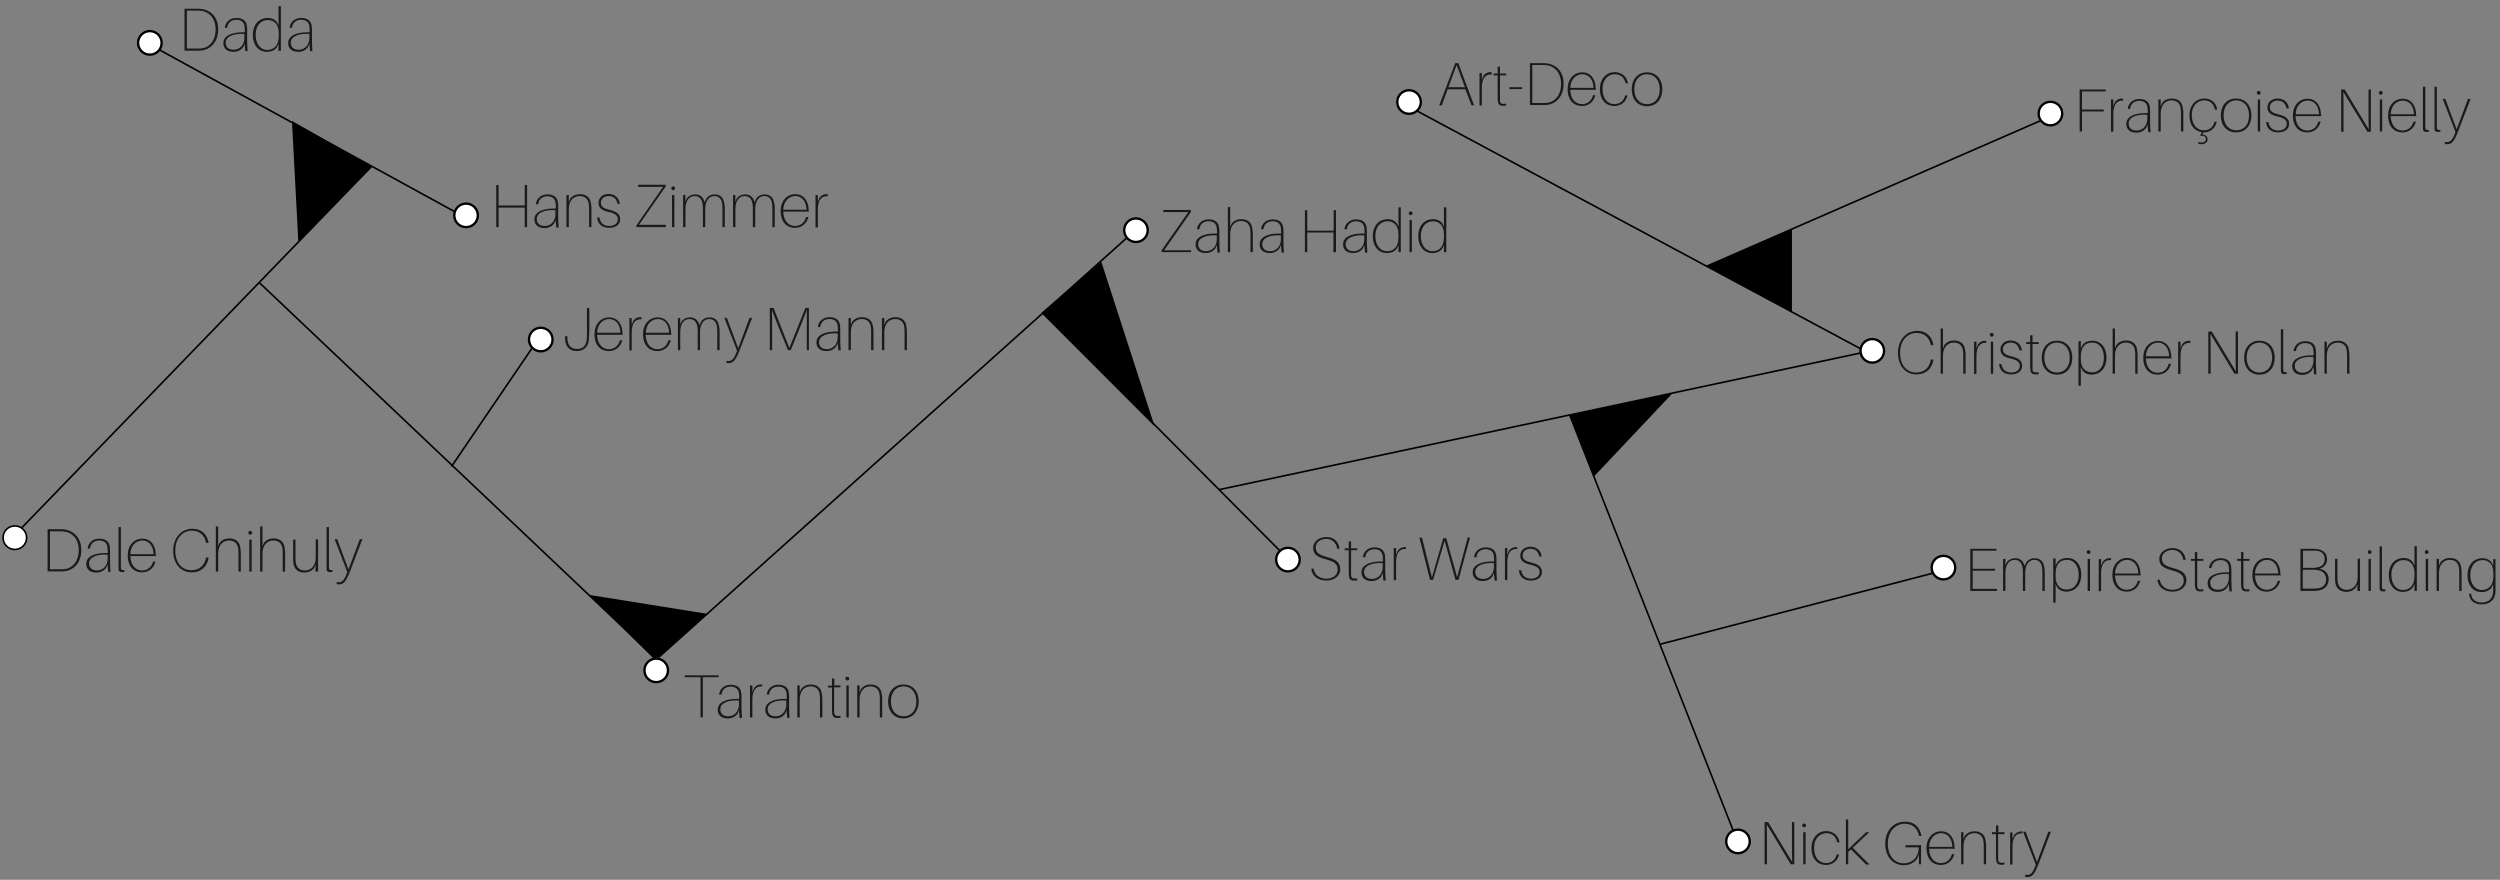 <svg version="1" xmlns="http://www.w3.org/2000/svg" viewBox="0 0 1061 373.4"><rect x="0" y="0" width="1061" height="373.4" fill="#808080" stroke="none"/><style>.st0,.st1{stroke:#000;stroke-miterlimit:10}.st0{stroke-width:.7;fill:none}.st1{fill:#fff}.st2{fill:#1a1a1a}.st3{fill:#fff;stroke:#000;stroke-width:.7;stroke-miterlimit:10}</style><g id="Layer_3"><path class="st0" d="M63.9 19.1L198 92.6m80.4 186.9L109.8 119.7M279.5 279l199.1-178.4m-36 32l103.9 104.5m-29.1-29.3l274.1-58.4M597.3 44.9l194.9 104.5m-126 26.8l70.9 180.2m-32.5-83l117.8-30.7m-97.9-129.8l145.2-63.3M157.9 70.4L3.6 229.8m224.2-85L191.6 198"/><circle class="st1" cx="63.6" cy="18.2" r="5"/><path class="st2" d="M92.6 12.5c0 6-4 8.6-6.8 8.9-.9.1-1.4.1-2.3.1h-5.2V3.7h5.2c.9 0 1.3 0 2 .1 3.1.3 7.1 2.7 7.1 8.7zm-1.1 0c0-5.2-3.2-7.6-6.1-7.9-.6-.1-1-.1-1.9-.1h-4.2v16.1h4.2c.9 0 1.4 0 2.2-.1 2.8-.3 5.8-2.9 5.8-8zm12.3 6.1l-.6 1.4c-.9 1.3-2.4 2-4.1 2-2.6 0-4.3-1.3-4.3-3.7 0-3.2 3.6-4.6 8.2-4.6h.9V13c0-.6 0-1.2-.1-1.7-.2-1.8-1.3-2.9-3.5-2.9-1.9 0-3.6 1-3.9 3.4h-1c.2-2.4 2.2-4.2 4.9-4.2 2.8 0 4.3 1.3 4.5 3.6.1.7.1 1.1.1 1.8v4.5c0 1.4.1 2.4.2 4.2h-1l-.3-3.1zm-.1-2.4v-1.8c-3.9-.3-7.9.8-7.9 3.7 0 1.8 1.1 3 3.4 3 2.7 0 4.5-2.2 4.5-4.9zm15.5 5.4h-1v-2.9l-.8 1.6c-1.1 1.2-2.4 1.7-4.1 1.7-3.7 0-6-3-6-7.1 0-4.9 3-7.3 6.3-7.3 1.6 0 2.8.5 3.8 1.6l.8 1.6V2.6h1v19zm-.9-6.3V14c0-4.2-2.5-5.5-4.6-5.5-3.1 0-5.2 2.5-5.2 6.3 0 3.4 1.7 6.4 5 6.4 2.5-.1 4.8-1.6 4.8-5.9zm13 3.3l-.6 1.4c-.9 1.3-2.4 2-4.1 2-2.6 0-4.3-1.3-4.3-3.7 0-3.2 3.6-4.6 8.2-4.6h.9V13c0-.6 0-1.2-.1-1.7-.2-1.8-1.3-2.9-3.5-2.9-1.9 0-3.6 1-3.9 3.4h-1c.2-2.4 2.2-4.2 4.9-4.2 2.8 0 4.3 1.3 4.5 3.6.1.7.1 1.1.1 1.8v4.5c0 1.4.1 2.4.2 4.2h-1l-.3-3.1zm0-2.4v-1.8c-3.9-.3-7.9.8-7.9 3.7 0 1.8 1.1 3 3.4 3 2.7 0 4.5-2.2 4.5-4.9zm92.4 80.2h-1v-8.3h-11.1v8.3h-1V78.5h1v8.7h11.1v-8.7h1v17.9zm12.1-3l-.6 1.4c-.9 1.3-2.4 2-4.1 2-2.6 0-4.3-1.3-4.3-3.7 0-3.2 3.6-4.6 8.2-4.6h.9v-.6c0-.6 0-1.2-.1-1.7-.2-1.8-1.3-2.9-3.5-2.9-1.9 0-3.6 1-3.9 3.4h-1c.2-2.4 2.2-4.2 4.9-4.2 2.8 0 4.3 1.3 4.5 3.6.1.7.1 1.1.1 1.8v4.5c0 1.4.1 2.4.2 4.2h-1l-.3-3.2zm-.1-2.4v-1.8c-3.9-.3-7.9.8-7.9 3.7 0 1.8 1.1 3 3.4 3 2.7 0 4.5-2.2 4.5-4.9zm15.3-2.2v7.6h-1V89c0-.9 0-1.5-.1-2.2-.2-2.1-1.4-3.6-3.9-3.6-2.4 0-4.6 1.7-4.6 5.6v7.6h-1V82.8h1v2.9l.6-1.4c1-1.3 2.5-1.9 4.1-1.9 2.8 0 4.5 1.6 4.7 4.1.2.7.2 1.2.2 2.3zm12.1-2.3h-1c-.5-2.2-1.7-3.3-3.8-3.3-1.8 0-3.3 1.1-3.3 2.8 0 1.8 1.4 2.5 3.5 3 3.1.7 4.7 1.8 4.7 4.1s-2 3.6-4.7 3.6c-2.6 0-4.8-1.3-5.1-4.4h1c.4 2.6 2.1 3.6 4.2 3.6 2 0 3.6-1 3.6-2.8 0-1.7-1.1-2.5-4.1-3.2-2.2-.5-4.1-1.4-4.1-3.8 0-2.2 1.8-3.8 4.3-3.8 3 .1 4.4 1.9 4.8 4.2zm19.6 9.9h-12.6v-.8l11.3-16.3h-10.6v-.9h11.7v.8l-11.3 16.2h11.4v1zm3.8-16.5c0 .4-.3.8-.8.8s-.8-.3-.8-.8.3-.8.8-.8.8.4.8.8zm-1.3 16.5V82.8h1v13.6h-1zm22.4-7.8v7.8h-1v-7.3c0-1 0-1.7-.1-2.4-.2-2.1-1.3-3.5-3.3-3.5-2.1 0-3.9 1.7-3.9 5.6v7.6h-1v-7.3c0-1 0-1.7-.1-2.4-.3-2.1-1.3-3.5-3.4-3.5-2.1 0-3.9 1.7-3.9 5.6v7.6h-1V82.8h1v2.7l.7-1.5c.9-1 2.1-1.5 3.4-1.5 2.2 0 3.5 1.2 4 3.3l.9-1.8c.9-1 2-1.5 3.4-1.5 2.5 0 3.8 1.5 4.1 4 .2.6.2 1 .2 2.1zm21.2 0v7.8h-1v-7.3c0-1 0-1.7-.1-2.4-.2-2.1-1.3-3.5-3.3-3.5-2.1 0-3.9 1.7-3.9 5.6v7.6h-1v-7.3c0-1 0-1.7-.1-2.4-.3-2.1-1.3-3.5-3.4-3.5-2.1 0-3.9 1.7-3.9 5.6v7.6h-1V82.8h1v2.7l.7-1.5c.9-1 2.1-1.5 3.4-1.5 2.2 0 3.5 1.2 4 3.3l.9-1.8c.9-1 2-1.5 3.4-1.5 2.5 0 3.8 1.5 4.1 4 .2.6.2 1 .2 2.1zm14.5 1.2h-10.9c.2 4.4 2.6 6.1 5 6.1 2.1 0 4-1.2 4.7-3.8h1c-.8 3.1-3.1 4.6-5.8 4.6-3.3 0-6-2.4-6-7.2 0-4.3 2.7-7.1 6.2-7.1 3.9 0 5.7 3.3 5.7 6.8.1.1.1.3.1.6zm-10.9-.8h9.9c-.2-4.2-2.5-5.8-4.8-5.8-2.4 0-4.9 1.9-5.1 5.8zm18.9-6.5v.8c-2.5-.2-4.2 1.4-4.2 5.6v7.6h-1V82.8h1v2.8l.7-1.7c.7-.9 1.7-1.5 2.8-1.5.3 0 .5 0 .7.1z"/><circle class="st1" cx="197.8" cy="91.4" r="5"/><path class="st2" d="M34.5 233.5c0 6-4 8.6-6.8 8.9-.9.1-1.4.1-2.3.1h-5.2v-17.9h5.2c.9 0 1.3 0 2 .1 3.1.4 7.1 2.8 7.1 8.8zm-1.1 0c0-5.2-3.2-7.6-6.1-7.9-.6-.1-1-.1-1.9-.1h-4.2v16.1h4.2c.9 0 1.4 0 2.2-.1 2.8-.3 5.8-2.9 5.8-8zm12.3 6.1L45 241c-.9 1.3-2.4 2-4.1 2-2.6 0-4.3-1.3-4.3-3.7 0-3.2 3.6-4.6 8.2-4.6h.9v-.7c0-.6 0-1.2-.1-1.7-.2-1.8-1.3-2.9-3.5-2.9-1.9 0-3.6 1-3.9 3.4h-1c.2-2.4 2.2-4.2 4.9-4.2 2.8 0 4.3 1.3 4.5 3.6.1.7.1 1.1.1 1.8v4.5c0 1.4.1 2.4.2 4.2h-1l-.2-3.1zm0-2.4v-1.8c-3.9-.3-7.9.8-7.9 3.7 0 1.8 1.1 3 3.4 3 2.6 0 4.5-2.2 4.5-4.9zm5.6 2.1v1.7c.1.9.4 1.1 1.5.9v.8c-.3.1-.6.1-1 .1-.9 0-1.5-.3-1.5-1.5v-17.6h1v15.6zm14.8-3.3H55.3c.2 4.4 2.6 6.1 5 6.1 2.1 0 4-1.2 4.7-3.8h1c-.8 3.1-3.1 4.6-5.8 4.6-3.3 0-6-2.4-6-7.2 0-4.3 2.7-7.1 6.2-7.1 3.9 0 5.7 3.3 5.7 6.8.1.1.1.3 0 .6zm-10.8-.8h9.9c-.2-4.2-2.5-5.8-4.8-5.8-2.4 0-5 1.9-5.1 5.8zm33.2-5.1v.3h-1l-.1-.3c-.6-2.8-2.6-4.9-6-4.9-3.7 0-7 3.1-7 8.4 0 5.6 3.1 8.4 6.8 8.4 3.6 0 5.6-2.2 6.2-5.1l.1-.3h1v.3c-.6 3.3-2.8 6-7.2 6-4.6 0-7.8-3.6-7.8-9.2 0-5.5 3.5-9.3 8.2-9.3 3.9 0 6.2 2.5 6.8 5.7zm13.7 4.9v7.6h-1v-7.4c0-.9 0-1.5-.1-2.2-.2-2.1-1.4-3.6-3.9-3.6-2.4 0-4.6 1.7-4.6 5.6v7.6h-1v-19.2h1v8.4l.6-1.4c1-1.3 2.5-1.9 4.1-1.9 2.8 0 4.5 1.6 4.7 4.1.1.8.2 1.3.2 2.4zm4.8-8.9c0 .4-.3.8-.8.8s-.8-.3-.8-.8.3-.8.8-.8.8.4.8.8zm-1.2 16.5V229h1v13.6h-1zM121 235v7.6h-1v-7.4c0-.9 0-1.5-.1-2.2-.2-2.1-1.4-3.6-3.9-3.6-2.4 0-4.6 1.7-4.6 5.6v7.6h-1v-19.2h1v8.4l.6-1.4c1-1.3 2.5-1.9 4.1-1.9 2.8 0 4.5 1.6 4.7 4.1.2.8.2 1.3.2 2.4zm13.9 7.6h-1v-2.9l-.6 1.4c-1.1 1.3-2.5 1.9-4.1 1.9-2.8 0-4.4-1.6-4.7-4-.1-.7-.1-1.2-.1-2.3V229h1v7.5c0 .8 0 1.4.1 2.1.3 2.1 1.5 3.5 3.9 3.5s4.6-1.7 4.6-5.6v-7.6h1v13.7zm4.7-3.3v1.7c.1.9.4 1.1 1.5.9v.8c-.3.1-.6.1-1 .1-.9 0-1.5-.3-1.5-1.5v-17.6h1v15.6zm8.8 3.6c-1.7 4.3-2.8 5.1-4.5 5.1-.4 0-.7 0-1-.1v-.9c.3.1.6.1 1 .1 1.1 0 2.1-.7 3.1-3.3l.4-1-5.4-14h1.1l4.8 12.9 4.8-12.9h1.1l-5.4 14.1z"/><circle class="st3" cx="6.3" cy="228.2" r="5"/><path class="st2" d="M250 141.9c0 .8 0 1.4-.1 2.3-.2 2.5-1.7 4.8-5.1 4.8-3.1 0-4.9-1.8-5-5.4v-.9h1v.9c.1 3.3 1.8 4.5 4.2 4.5 2.4 0 3.8-1.5 4-4.1.1-.5.1-1.2.1-2.1v-11.2h1v11.2zm14.3.2h-10.9c.2 4.4 2.6 6.1 5 6.1 2.1 0 4-1.2 4.7-3.8h1c-.8 3.1-3.1 4.6-5.8 4.6-3.3 0-6-2.4-6-7.2 0-4.3 2.7-7.1 6.2-7.1 3.9 0 5.7 3.3 5.7 6.8.1 0 .1.2.1.6zm-10.9-.9h9.9c-.2-4.2-2.5-5.8-4.8-5.8-2.4 0-4.9 1.9-5.1 5.8zm18.9-6.5v.8c-2.5-.2-4.2 1.4-4.2 5.6v7.6h-1V135h1v2.8l.7-1.7c.7-.9 1.7-1.5 2.8-1.5.3 0 .5 0 .7.1zm12.6 7.4H274c.2 4.4 2.6 6.1 5 6.1 2.1 0 4-1.2 4.7-3.8h1c-.8 3.1-3.1 4.6-5.8 4.6-3.3 0-6-2.4-6-7.2 0-4.3 2.7-7.1 6.2-7.1 3.9 0 5.7 3.3 5.7 6.8.2 0 .2.2.1.6zm-10.8-.9h9.9c-.2-4.2-2.5-5.8-4.8-5.8-2.4 0-5 1.9-5.1 5.8zm31.3-.4v7.8h-1v-7.3c0-1 0-1.7-.1-2.4-.2-2.1-1.3-3.5-3.3-3.5-2.1 0-3.9 1.7-3.9 5.6v7.6h-1v-7.3c0-1 0-1.7-.1-2.4-.3-2.1-1.3-3.5-3.4-3.5-2.1 0-3.9 1.7-3.9 5.6v7.6h-1V135h1v2.7l.7-1.5c.9-1 2.1-1.5 3.4-1.5 2.2 0 3.5 1.2 4 3.3l.9-1.8c.9-1 2-1.5 3.4-1.5 2.5 0 3.8 1.5 4.1 4 .2.6.2 1 .2 2.1zm8.4 8.1c-1.7 4.3-2.8 5.2-4.5 5.2-.4 0-.7 0-1-.1v-.9c.3.1.6.1 1 .1 1.1 0 2.1-.7 3.1-3.3l.4-1-5.4-14h1.1l4.8 12.9 4.8-12.9h1.1l-5.4 14zm29.6-.3h-1v-17.1c-.8 2.2-1.8 4.7-2.7 7l-4.1 10.1h-1.2l-4.1-10.1c-.9-2.2-1.9-4.8-2.7-6.9.1 2.2.1 4.7.1 6.9v10.1h-1v-17.9h1.6l6.7 17 6.8-17h1.5v17.9zm12.1-3l-.6 1.4c-.9 1.3-2.4 2-4.1 2-2.6 0-4.3-1.3-4.3-3.7 0-3.2 3.6-4.6 8.2-4.6h.9v-.7c0-.6 0-1.2-.1-1.7-.2-1.8-1.3-2.9-3.5-2.9-1.9 0-3.6 1-3.9 3.4h-1c.2-2.4 2.2-4.2 4.9-4.2 2.8 0 4.3 1.3 4.5 3.6.1.7.1 1.1.1 1.8v4.5c0 1.4.1 2.4.2 4.2h-1l-.3-3.1zm0-2.3v-1.8c-3.9-.3-7.9.8-7.9 3.7 0 1.8 1.1 3 3.4 3 2.7-.1 4.5-2.3 4.5-4.9zm15.2-2.3v7.6h-1v-7.4c0-.9 0-1.5-.1-2.2-.2-2.1-1.4-3.6-3.9-3.6-2.4 0-4.6 1.7-4.6 5.6v7.6h-1V135h1v2.9l.6-1.4c1-1.3 2.5-1.9 4.1-1.9 2.8 0 4.5 1.6 4.7 4.1.2.7.2 1.2.2 2.3zm14.2 0v7.6h-1v-7.4c0-.9 0-1.5-.1-2.2-.2-2.1-1.4-3.6-3.9-3.6-2.4 0-4.6 1.7-4.6 5.6v7.6h-1V135h1v2.9l.6-1.4c1-1.3 2.5-1.9 4.1-1.9 2.8 0 4.5 1.6 4.7 4.1.1.7.2 1.2.2 2.3z"/><circle class="st1" cx="229.5" cy="144.1" r="5"/><path class="st2" d="M568.5 232.9h-1c-.4-2.6-2.2-4.2-4.6-4.2-2.2 0-4.5 1.2-4.5 3.6s1.5 3.2 4.8 4.1c3.8 1 5.6 2.3 5.6 5.2 0 2.8-2.5 4.8-5.9 4.8-3.3 0-6.1-1.7-6.4-5.1h1c.4 2.8 2.7 4.3 5.4 4.3s4.8-1.5 4.8-3.8c0-2.5-1.4-3.4-4.9-4.4-3.7-1-5.5-2.1-5.5-4.9 0-2.7 2.6-4.6 5.6-4.6 3.5 0 5.3 2.3 5.6 5zm7.5 12.6v.8c-.4.1-1 .1-1.4.1-1.3 0-2-.6-2.1-1.9-.1-.6-.1-1-.1-1.8v-9.2h-1.7v-.8h1.7v-2.9h1v2.9h2.6v.8h-2.6v10.7c.1 1.2.7 1.5 2.6 1.3zm10.8-2.3l-.6 1.4c-.9 1.3-2.4 2-4.1 2-2.6 0-4.3-1.3-4.3-3.7 0-3.2 3.6-4.6 8.2-4.6h.9v-.6c0-.6 0-1.2-.1-1.7-.2-1.8-1.3-2.9-3.5-2.9-1.9 0-3.6 1-3.9 3.4h-1c.2-2.4 2.2-4.2 4.9-4.2 2.8 0 4.3 1.3 4.5 3.6.1.7.1 1.1.1 1.8v4.5c0 1.4.1 2.4.2 4.2h-1l-.3-3.2zm0-2.4V239c-3.9-.3-7.9.8-7.9 3.7 0 1.8 1.1 3 3.4 3 2.7 0 4.5-2.3 4.5-4.9zm9.9-8.6v.8c-2.5-.2-4.2 1.4-4.2 5.6v7.6h-1v-13.6h1v2.8l.7-1.7c.7-.9 1.7-1.5 2.8-1.5.2-.1.5 0 .7 0zm22.3 13.9h-1.3l-4.6-16.6-4.9 16.6h-1.3l-4.5-17.9h1.1l4.2 16.9 4.8-16.7h1.3l4.6 16.6 4.5-16.9h1l-4.9 18zm15-2.9l-.6 1.4c-.9 1.3-2.4 2-4.1 2-2.6 0-4.3-1.3-4.3-3.7 0-3.2 3.6-4.6 8.2-4.6h.9v-.6c0-.6 0-1.2-.1-1.7-.2-1.8-1.3-2.9-3.5-2.9-1.9 0-3.6 1-3.9 3.4h-1c.2-2.4 2.2-4.2 4.9-4.2 2.8 0 4.3 1.3 4.5 3.6.1.7.1 1.1.1 1.8v4.5c0 1.4.1 2.4.2 4.2h-1l-.3-3.2zm0-2.4V239c-3.9-.3-7.9.8-7.9 3.7 0 1.8 1.1 3 3.4 3 2.7 0 4.5-2.3 4.5-4.9zm9.9-8.6v.8c-2.5-.2-4.2 1.4-4.2 5.6v7.6h-1v-13.6h1v2.8l.7-1.7c.7-.9 1.7-1.5 2.8-1.5.2-.1.5 0 .7 0zm10.4 4h-1c-.5-2.2-1.7-3.3-3.8-3.3-1.8 0-3.3 1.1-3.3 2.8 0 1.8 1.4 2.5 3.5 3 3.1.7 4.7 1.8 4.7 4.1s-2 3.6-4.7 3.6c-2.6 0-4.8-1.3-5.1-4.4h1c.4 2.6 2.1 3.6 4.2 3.6 2 0 3.6-1 3.6-2.8 0-1.7-1.1-2.5-4.1-3.2-2.2-.5-4.1-1.4-4.1-3.8 0-2.2 1.8-3.8 4.3-3.8 3 .1 4.5 1.9 4.8 4.2z"/><circle class="st1" cx="546.6" cy="237.5" r="5"/><path class="st2" d="M820.5 146.2v.3h-1l-.1-.3c-.6-2.8-2.6-4.9-6-4.9-3.7 0-7 3.1-7 8.4 0 5.6 3.1 8.4 6.8 8.4 3.6 0 5.6-2.2 6.2-5.2l.1-.3h1v.3c-.6 3.3-2.8 6-7.2 6-4.6 0-7.8-3.6-7.8-9.2 0-5.5 3.5-9.3 8.2-9.3 3.9 0 6.2 2.5 6.8 5.8zm13.7 4.8v7.6h-1v-7.4c0-.9 0-1.5-.1-2.2-.2-2.1-1.4-3.6-3.9-3.6-2.4 0-4.6 1.7-4.6 5.6v7.6h-1v-19.2h1v8.4l.6-1.4c1-1.3 2.5-1.9 4.1-1.9 2.8 0 4.5 1.6 4.7 4.1.2.9.2 1.3.2 2.4zm8.8-6.3v.8c-2.5-.2-4.2 1.4-4.2 5.6v7.6h-1V145h1v2.8l.7-1.7c.7-.9 1.7-1.5 2.8-1.5.2 0 .4.1.7.1zm3.1-2.6c0 .4-.3.8-.8.8s-.8-.3-.8-.8.3-.8.8-.8.8.4.8.8zm-1.2 16.5V145h1v13.6h-1zm13.2-9.9h-1c-.5-2.2-1.7-3.3-3.8-3.3-1.8 0-3.3 1.1-3.3 2.8 0 1.8 1.4 2.5 3.5 3 3.1.7 4.7 1.8 4.7 4.1s-2 3.6-4.7 3.6c-2.6 0-4.8-1.3-5.1-4.4h1c.4 2.6 2.1 3.6 4.2 3.6 2 0 3.6-1 3.6-2.8 0-1.7-1.1-2.5-4.1-3.2-2.2-.5-4.1-1.4-4.1-3.8 0-2.2 1.8-3.8 4.3-3.8 3 .1 4.5 1.9 4.8 4.2zm7.1 9.3v.8c-.4.1-1 .1-1.4.1-1.3 0-2-.6-2.1-1.9-.1-.6-.1-1-.1-1.8V146h-1.7v-.8h1.7v-2.9h1v2.9h2.6v.8h-2.6v10.7c0 1.2.6 1.5 2.6 1.3zm14.3-6.2c0 4.2-2.5 7.2-6.5 7.2s-6.5-3-6.5-7.2 2.5-7.2 6.5-7.2 6.5 3 6.5 7.2zm-1.1 0c0-4.2-2.5-6.4-5.4-6.4s-5.4 2.1-5.4 6.4c0 4.2 2.5 6.3 5.4 6.3s5.4-2.1 5.4-6.3zm15.6-.1c0 4.9-3 7.3-6.3 7.3-1.6 0-2.8-.5-3.8-1.6l-.8-1.6v7.9h-1v-18.9h1v3l.8-1.5c1.1-1.2 2.4-1.7 4.1-1.7 3.7 0 6 3 6 7.1zm-1.1.1c0-3.5-1.7-6.4-5-6.4-2.6 0-4.8 1.5-4.8 5.8v1.3c0 4.2 2.5 5.5 4.6 5.5 3 .2 5.2-2.3 5.2-6.2zm14.3-.8v7.6h-1v-7.4c0-.9 0-1.5-.1-2.2-.2-2.1-1.4-3.6-3.9-3.6-2.4 0-4.6 1.7-4.6 5.6v7.6h-1v-19.2h1v8.4l.6-1.4c1-1.3 2.5-1.9 4.1-1.9 2.8 0 4.5 1.6 4.7 4.1.1.9.2 1.3.2 2.4zm14.4 1.1h-10.9c.2 4.4 2.6 6.1 5 6.1 2.1 0 4-1.2 4.7-3.8h1c-.8 3.1-3.1 4.6-5.8 4.6-3.3 0-6-2.4-6-7.2 0-4.3 2.7-7.1 6.2-7.1 3.9 0 5.7 3.3 5.7 6.8.1.1.1.2.1.6zm-10.9-.9h9.9c-.2-4.2-2.5-5.8-4.8-5.8-2.4.1-4.9 1.9-5.1 5.8zm18.9-6.5v.8c-2.5-.2-4.2 1.4-4.2 5.6v7.6h-1V145h1v2.8l.7-1.7c.7-.9 1.7-1.5 2.8-1.5.3 0 .5.1.7.1zm18.7 13.9l-10.2-16.9c.1 2.3.1 5.1.1 7.4v9.5h-1v-17.9h1.5l10.2 16.9c-.1-2.3-.1-5.1-.1-7.4v-9.5h1v17.9h-1.5zm17.1-6.8c0 4.2-2.5 7.2-6.5 7.2s-6.5-3-6.5-7.2 2.5-7.2 6.5-7.2 6.5 3 6.5 7.2zm-1.1 0c0-4.2-2.5-6.4-5.4-6.4s-5.4 2.1-5.4 6.4c0 4.2 2.5 6.3 5.4 6.3s5.4-2.1 5.4-6.3zm4.7 3.5v1.7c.1.9.4 1.1 1.5.9v.8c-.3.1-.6.1-1 .1-.9 0-1.5-.3-1.5-1.5v-17.6h1v15.6zm12.8.4l-.6 1.4c-.9 1.3-2.4 2-4.1 2-2.6 0-4.3-1.3-4.3-3.7 0-3.2 3.6-4.6 8.2-4.6h.9v-.6c0-.6 0-1.2-.1-1.7-.2-1.8-1.3-2.9-3.5-2.9-1.9 0-3.6 1-3.9 3.4h-1c.2-2.4 2.2-4.2 4.9-4.2 2.8 0 4.3 1.3 4.5 3.6.1.7.1 1.1.1 1.8v4.5c0 1.4.1 2.4.2 4.2h-1l-.3-3.2zm0-2.4v-1.8c-3.9-.3-7.9.8-7.9 3.7 0 1.8 1.1 3 3.4 3 2.7 0 4.5-2.3 4.5-4.9zm15.3-2.3v7.6h-1v-7.4c0-.9 0-1.5-.1-2.2-.2-2.1-1.4-3.6-3.9-3.6-2.4 0-4.6 1.7-4.6 5.6v7.6h-1V145h1v2.9l.6-1.4c1-1.3 2.5-1.9 4.1-1.9 2.8 0 4.5 1.6 4.7 4.1.1.8.2 1.2.2 2.3z"/><circle class="st1" cx="794.6" cy="148.9" r="5"/><path class="st2" d="M847.5 250.8h-11.3v-17.9h11.1v.8h-10.1v7.7h9.5v.8h-9.5v7.7h10.3v.9zm20.3-7.8v7.8h-1v-7.3c0-1 0-1.7-.1-2.4-.2-2.1-1.3-3.5-3.3-3.5-2.1 0-3.9 1.7-3.9 5.6v7.6h-1v-7.3c0-1 0-1.7-.1-2.4-.3-2.1-1.3-3.5-3.4-3.5-2.1 0-3.9 1.7-3.9 5.6v7.6h-1v-13.6h1v2.7l.7-1.5c.9-1 2.1-1.5 3.4-1.5 2.2 0 3.5 1.2 4 3.3l.9-1.8c.9-1 2-1.5 3.4-1.5 2.5 0 3.8 1.5 4.1 4 .2.6.2 1 .2 2.1zm15.5.8c0 4.9-3 7.3-6.3 7.3-1.6 0-2.8-.5-3.8-1.6l-.8-1.6v7.9h-1V237h1v3l.8-1.5c1.1-1.2 2.4-1.7 4.1-1.7 3.7 0 6 2.9 6 7zm-1.1.2c0-3.5-1.7-6.4-5-6.4-2.6 0-4.8 1.5-4.8 5.8v1.3c0 4.2 2.5 5.5 4.6 5.5 3.1.1 5.2-2.4 5.2-6.2zm5-9.7c0 .4-.3.8-.8.8s-.8-.3-.8-.8.3-.8.8-.8.8.4.8.8zm-1.2 16.5v-13.6h1v13.6h-1zm9.9-13.9v.8c-2.5-.2-4.2 1.4-4.2 5.6v7.6h-1v-13.6h1v2.8l.7-1.7c.7-.9 1.7-1.5 2.8-1.5.2-.1.5-.1.7 0zm12.6 7.3h-10.9c.2 4.4 2.6 6.1 5 6.1 2.1 0 4-1.2 4.7-3.8h1c-.8 3.1-3.1 4.6-5.8 4.6-3.3 0-6-2.4-6-7.2 0-4.3 2.7-7.1 6.2-7.1 3.9 0 5.7 3.3 5.7 6.8.1.1.1.3.1.6zm-10.9-.8h9.9c-.2-4.2-2.5-5.8-4.8-5.8-2.4 0-4.9 1.9-5.1 5.8zm30-5.8h-1c-.4-2.6-2.2-4.2-4.6-4.2-2.2 0-4.5 1.2-4.5 3.6s1.5 3.2 4.8 4.1c3.8 1 5.6 2.3 5.6 5.2 0 2.8-2.5 4.8-5.9 4.8-3.3 0-6.1-1.7-6.4-5.1h1c.4 2.8 2.7 4.3 5.4 4.3s4.8-1.5 4.8-3.8c0-2.5-1.4-3.4-4.9-4.4-3.7-1-5.5-2.1-5.5-4.9 0-2.7 2.6-4.6 5.6-4.6 3.4 0 5.3 2.2 5.6 5zm7.5 12.5v.8c-.4.1-1 .1-1.4.1-1.3 0-2-.6-2.1-1.9-.1-.6-.1-1-.1-1.8V238h-1.7v-.8h1.7v-2.9h1v2.9h2.6v.8h-2.6v10.7c.1 1.3.7 1.7 2.6 1.4zm10.8-2.3l-.6 1.4c-.9 1.3-2.4 2-4.1 2-2.6 0-4.3-1.3-4.3-3.7 0-3.2 3.6-4.6 8.2-4.6h.9v-.6c0-.6 0-1.2-.1-1.7-.2-1.8-1.3-2.9-3.5-2.9-1.9 0-3.6 1-3.9 3.4h-1c.2-2.4 2.2-4.2 4.9-4.2 2.8 0 4.3 1.3 4.5 3.6.1.7.1 1.1.1 1.8v4.5c0 1.4.1 2.4.2 4.2h-1l-.3-3.2zm0-2.4v-1.8c-3.9-.3-7.9.8-7.9 3.7 0 1.8 1.1 3 3.4 3 2.7 0 4.5-2.2 4.5-4.9zm8.8 4.7v.8c-.4.1-1 .1-1.4.1-1.3 0-2-.6-2.1-1.9-.1-.6-.1-1-.1-1.8V238h-1.7v-.8h1.7v-2.9h1v2.9h2.6v.8h-2.6v10.7c.1 1.3.7 1.7 2.6 1.4zm13.2-5.9H957c.2 4.4 2.6 6.1 5 6.1 2.1 0 4-1.2 4.7-3.8h1c-.8 3.1-3.1 4.6-5.8 4.6-3.3 0-6-2.4-6-7.2 0-4.3 2.7-7.1 6.2-7.1 3.9 0 5.7 3.3 5.7 6.8.1.1.1.3.1.6zm-10.9-.8h9.9c-.2-4.2-2.5-5.8-4.8-5.8s-4.9 1.9-5.1 5.8zm31.3 2.5c0 3-2.3 4.6-4.9 4.8-.7.1-1.2.1-1.9.1h-5.2v-17.9h4.7c.8 0 1.2 0 2.1.1 2.7.2 4.5 1.8 4.5 4.3 0 2.2-1.3 3.6-3.3 4.1 2.7.4 4 2.1 4 4.5zm-10.9-4.9h4.1c.4 0 .9 0 1.4-.1 1.9-.2 3.7-1.1 3.7-3.6 0-2.6-1.9-3.5-3.8-3.6h-5.4v7.3zm9.8 5c0-2.1-1.1-3.9-4.1-4.1-.6-.1-1-.1-1.4-.1h-4.4v8h4.6c.4 0 .9 0 1.2-.1 2.1 0 4.1-1.1 4.1-3.7zm14.3 4.8h-1v-2.9l-.6 1.4c-1.1 1.3-2.5 1.9-4.1 1.9-2.8 0-4.4-1.6-4.7-4-.1-.7-.1-1.2-.1-2.3v-7.7h1v7.5c0 .8 0 1.4.1 2.1.3 2.1 1.5 3.5 3.9 3.5s4.6-1.7 4.6-5.6v-7.6h1v13.7zm5-16.5c0 .4-.3.8-.8.8s-.8-.3-.8-.8.3-.8.8-.8.8.4.8.8zm-1.3 16.5v-13.6h1v13.6h-1zm5.7-3.3v1.7c.1.9.4 1.1 1.5.9v.8c-.3.1-.6.1-1 .1-.9 0-1.5-.3-1.5-1.5v-17.6h1v15.6zm14.8 3.3h-1v-2.9l-.8 1.6c-1.1 1.2-2.4 1.7-4.1 1.7-3.7 0-6-3-6-7.1 0-4.9 3-7.3 6.3-7.3 1.6 0 2.8.5 3.8 1.6l.8 1.6v-8.2h1v19zm-1-6.3v-1.3c0-4.2-2.5-5.5-4.6-5.5-3.1 0-5.2 2.5-5.2 6.3 0 3.4 1.7 6.4 5 6.4 2.6-.1 4.8-1.6 4.8-5.9zm6-10.2c0 .4-.3.8-.8.8s-.8-.3-.8-.8.3-.8.8-.8.8.4.8.8zm-1.2 16.5v-13.6h1v13.6h-1zm15.2-7.6v7.6h-1v-7.4c0-.9 0-1.5-.1-2.2-.2-2.1-1.4-3.6-3.9-3.6-2.4 0-4.6 1.7-4.6 5.6v7.6h-1v-13.6h1v2.9l.6-1.4c1-1.3 2.5-1.9 4.1-1.9 2.8 0 4.5 1.6 4.7 4.1.2.7.2 1.2.2 2.3zm14.4 4v3.8c-.1 3.3-2.2 5.5-5.8 5.5-2.8 0-5-1.2-5.4-4.2l-.1-.3h1v.3c.3 2.4 2.2 3.4 4.5 3.4 3.1 0 4.7-1.9 4.8-4.7v-3l-.8 1.6c-1.1 1.2-2.4 1.7-4.1 1.7-3.7 0-6-3-6-7.1 0-4.9 3-7.3 6.3-7.3 1.6 0 2.8.5 3.8 1.6l.8 1.6v-2.8h1v9.9zm-.9-2.7v-1.3c0-4.2-2.5-5.5-4.6-5.5-3.1 0-5.2 2.5-5.2 6.3 0 3.4 1.7 6.4 5 6.4 2.5-.1 4.8-1.6 4.8-5.9z"/><circle class="st1" cx="824.8" cy="240.9" r="5"/><path class="st2" d="M883.6 46.5h9.2v.8h-9.2v8.5h-1V38h11.1v.8h-10.1v7.7zm17.5-4.6v.8c-2.5-.2-4.2 1.4-4.2 5.6v7.6h-1V42.2h1V45l.7-1.7c.7-.9 1.7-1.5 2.8-1.5.2.1.5.1.7.1zm10.3 11l-.6 1.4c-.9 1.3-2.4 2-4.1 2-2.6 0-4.3-1.3-4.3-3.7 0-3.2 3.6-4.6 8.2-4.6h.9v-.6c0-.6 0-1.2-.1-1.7-.2-1.8-1.3-2.9-3.5-2.9-1.9 0-3.6 1-3.9 3.4h-1c.2-2.4 2.2-4.2 4.9-4.2 2.8 0 4.3 1.3 4.5 3.6.1.7.1 1.1.1 1.8v4.5c0 1.4.1 2.4.2 4.2h-1l-.3-3.2zm-.1-2.4v-1.8c-3.9-.3-7.9.8-7.9 3.7 0 1.8 1.1 3 3.4 3 2.7 0 4.5-2.3 4.5-4.9zm15.3-2.3v7.6h-1v-7.4c0-.9 0-1.5-.1-2.2-.2-2.1-1.4-3.6-3.9-3.6-2.4 0-4.6 1.7-4.6 5.6v7.6h-1V42.2h1v2.9l.6-1.4c1-1.3 2.5-1.9 4.1-1.9 2.8 0 4.5 1.6 4.7 4.1.2.8.2 1.2.2 2.3zm13.2 3.5h1c-.6 2.8-2.8 4.5-5.6 4.5l-.5.9c1.4.2 2.2.8 2.2 2 0 1.5-1.3 2.1-2.7 2.1-.5 0-1-.1-1.3-.3v-.7c.4.2.8.3 1.4.3 1.1 0 1.9-.5 1.9-1.5s-.8-1.5-2.5-1.4l.8-1.5c-3-.4-5.3-2.8-5.3-7.1 0-4.5 2.9-7.2 6.3-7.2 3 0 5.1 1.9 5.5 4.7h-1c-.5-2.4-2-3.9-4.6-3.9-2.5 0-5.2 2-5.2 6.2 0 4.5 2.5 6.5 5 6.5 2.2.1 4.1-1.2 4.6-3.6zm15.7-2.7c0 4.2-2.5 7.2-6.5 7.2s-6.5-3-6.5-7.2 2.5-7.2 6.5-7.2 6.5 3 6.5 7.2zm-1 0c0-4.2-2.5-6.4-5.4-6.4s-5.4 2.1-5.4 6.4c0 4.2 2.5 6.3 5.4 6.3s5.4-2 5.4-6.3zm4.9-9.6c0 .4-.3.8-.8.8s-.8-.3-.8-.8.3-.8.8-.8.8.4.8.8zm-1.2 16.5V42.2h1v13.6h-1zm13.2-9.9h-1c-.5-2.2-1.7-3.3-3.8-3.3-1.8 0-3.3 1.1-3.3 2.8 0 1.8 1.4 2.5 3.5 3 3.1.7 4.7 1.8 4.7 4.1s-2 3.6-4.7 3.6c-2.6 0-4.8-1.3-5.1-4.4h1c.4 2.6 2.1 3.6 4.2 3.6 2 0 3.6-1 3.6-2.8 0-1.7-1.1-2.5-4.1-3.2-2.2-.5-4.1-1.4-4.1-3.8 0-2.2 1.8-3.8 4.3-3.8 3 .1 4.5 1.8 4.8 4.2zm13.7 3.3h-10.9c.2 4.4 2.6 6.1 5 6.1 2.1 0 4-1.2 4.7-3.8h1c-.8 3.1-3.1 4.6-5.8 4.6-3.3 0-6-2.4-6-7.2 0-4.3 2.7-7.1 6.2-7.1 3.9 0 5.7 3.3 5.7 6.8.2.1.2.3.1.6zm-10.8-.8h9.9c-.2-4.2-2.5-5.8-4.8-5.8-2.4 0-5 1.8-5.1 5.8zm30.4 7.4L994.5 39c.1 2.3.1 5.1.1 7.4v9.5h-1V38h1.5l10.2 16.9c-.1-2.3-.1-5.1-.1-7.4V38h1v17.9h-1.5zm6.5-16.5c0 .4-.3.8-.8.8s-.8-.3-.8-.8.3-.8.8-.8.8.4.8.8zm-1.2 16.5V42.2h1v13.6h-1zm15.5-6.6h-10.9c.2 4.4 2.6 6.1 5 6.1 2.1 0 4-1.2 4.7-3.8h1c-.8 3.1-3.1 4.6-5.8 4.6-3.3 0-6-2.4-6-7.2 0-4.3 2.7-7.1 6.2-7.1 3.9 0 5.7 3.3 5.7 6.8.1.1.1.3.1.6zm-10.9-.8h9.9c-.2-4.2-2.5-5.8-4.8-5.8s-4.9 1.8-5.1 5.8zm14.7 4v1.7c.1.9.4 1.1 1.5.9v.8c-.3.1-.6.1-1 .1-.9 0-1.5-.3-1.5-1.5V36.8h1v15.7zm4.9 0v1.7c.1.9.4 1.1 1.5.9v.8c-.3.1-.6.1-1 .1-.9 0-1.5-.3-1.5-1.5V36.8h1v15.7zm8.9 3.6c-1.7 4.3-2.8 5.1-4.5 5.1-.4 0-.7 0-1-.1v-.9c.3.1.6.1 1 .1 1.1 0 2.1-.7 3.1-3.3l.4-1-5.4-14h1.1l4.8 12.9 4.8-12.9h1.1l-5.4 14.1z"/><circle class="st1" cx="870.2" cy="48.2" r="5"/><g><path class="st2" d="M760 366.8l-10.2-16.9c.1 2.3.1 5.1.1 7.4v9.5h-1v-17.9h1.5l10.2 16.9c-.1-2.3-.1-5.1-.1-7.4v-9.5h1v17.9H760zm6.5-16.5c0 .4-.3.8-.8.8s-.8-.3-.8-.8.3-.8.8-.8.8.4.8.8zm-1.2 16.5v-13.6h1v13.6h-1zm15.4-9.3h-1c-.5-2.4-2-3.9-4.6-3.9-2.5 0-5.2 2-5.2 6.2 0 4.5 2.5 6.5 5 6.5 2.2 0 4.1-1.3 4.6-3.7h1c-.6 2.8-2.8 4.5-5.6 4.5-3.4 0-6.1-2.5-6.1-7.2 0-4.5 2.9-7.2 6.3-7.2 3.1.1 5.2 2 5.6 4.8zm3.7 4v5.3h-1v-19h1v12.6l7.6-7.2h1.3l-7 6.6 7.1 7.1H792l-6.4-6.4-1.2 1zm30.9-2.8v8.1h-.9v-4.3l-.6 1.7c-1.4 2.1-3.6 3-5.8 3-4.7 0-7.9-3.6-7.9-9.2 0-5.5 3.5-9.3 8.4-9.3 4.1 0 6.3 2.5 6.9 5.8l.1.3h-1l-.1-.3c-.6-2.8-2.6-4.9-6-4.9-3.8 0-7.2 3.1-7.2 8.4 0 5.6 3.1 8.4 6.9 8.4 2.7 0 6.2-1.9 6.2-6.8h-5.6v-.9h6.6zm14.3 1.5h-10.9c.2 4.4 2.6 6.1 5 6.1 2.1 0 4-1.2 4.7-3.8h1c-.8 3.1-3.1 4.6-5.8 4.6-3.3 0-6-2.4-6-7.2 0-4.3 2.7-7.1 6.2-7.1 3.9 0 5.7 3.3 5.7 6.8.1.1.1.3.1.6zm-10.9-.8h9.9c-.2-4.2-2.5-5.8-4.8-5.8-2.4 0-4.9 1.9-5.1 5.8zm24.2-.2v7.6h-1v-7.4c0-.9 0-1.5-.1-2.2-.2-2.1-1.4-3.6-3.9-3.6-2.4 0-4.6 1.7-4.6 5.6v7.6h-1v-13.6h1v2.9l.6-1.4c1-1.3 2.5-1.9 4.1-1.9 2.8 0 4.5 1.6 4.7 4.1.2.7.2 1.2.2 2.3zm7.8 6.9v.8c-.4.1-1 .1-1.4.1-1.3 0-2-.6-2.1-1.9-.1-.6-.1-1-.1-1.8V354h-1.7v-.8h1.7v-2.9h1v2.9h2.6v.8H848v10.7c.1 1.3.7 1.7 2.7 1.4zm7.6-13.2v.8c-2.5-.2-4.2 1.4-4.2 5.6v7.6h-1v-13.6h1v2.8l.7-1.7c.7-.9 1.7-1.5 2.8-1.5.3-.1.5-.1.7 0zm6.7 14.2c-1.7 4.3-2.8 5.1-4.5 5.1-.4 0-.7 0-1-.1v-.9c.3.1.6.1 1 .1 1.1 0 2.1-.7 3.1-3.3l.4-1-5.4-14h1.1l4.8 12.9 4.8-12.9h1.1l-5.4 14.1z"/><circle class="st1" cx="737.6" cy="357.1" r="5"/></g><g><path class="st2" d="M505.6 107H493v-.8L504.3 90h-10.6v-.9h11.7v.9l-11.3 16.2h11.4v.8zm10.8-3l-.6 1.4c-.9 1.3-2.4 2-4.1 2-2.6 0-4.3-1.3-4.3-3.7 0-3.2 3.6-4.6 8.2-4.6h.9v-.6c0-.6 0-1.2-.1-1.7-.2-1.8-1.3-2.9-3.5-2.9-1.9 0-3.6 1-3.9 3.4h-1c.2-2.4 2.2-4.2 4.9-4.2 2.8 0 4.3 1.3 4.5 3.6.1.7.1 1.1.1 1.8v4.5c0 1.4.1 2.4.2 4.2h-1l-.3-3.2zm0-2.3v-1.8c-3.9-.3-7.9.8-7.9 3.7 0 1.8 1.1 3 3.4 3 2.7 0 4.5-2.3 4.5-4.9zm15.3-2.3v7.6h-1v-7.4c0-.9 0-1.5-.1-2.2-.2-2.1-1.4-3.6-3.9-3.6-2.4 0-4.6 1.7-4.6 5.6v7.6h-1V87.9h1v8.4l.6-1.4c1-1.3 2.5-1.9 4.1-1.9 2.8 0 4.5 1.6 4.7 4.1.1.8.2 1.2.2 2.3zm11.9 4.6l-.6 1.4c-.9 1.3-2.4 2-4.1 2-2.6 0-4.3-1.3-4.3-3.7 0-3.2 3.6-4.6 8.2-4.6h.9v-.6c0-.6 0-1.2-.1-1.7-.2-1.8-1.3-2.9-3.5-2.9-1.9 0-3.6 1-3.9 3.4h-1c.2-2.4 2.2-4.2 4.9-4.2 2.8 0 4.3 1.3 4.5 3.6.1.7.1 1.1.1 1.8v4.5c0 1.4.1 2.4.2 4.2h-1l-.3-3.2zm0-2.3v-1.8c-3.9-.3-7.9.8-7.9 3.7 0 1.8 1.1 3 3.4 3 2.7 0 4.5-2.3 4.5-4.9zm23.3 5.3h-1v-8.3h-11.1v8.3h-1V89.2h1v8.7H566v-8.7h1V107zm12.1-3l-.6 1.4c-.9 1.3-2.4 2-4.1 2-2.6 0-4.3-1.3-4.3-3.7 0-3.2 3.6-4.6 8.2-4.6h.9v-.6c0-.6 0-1.2-.1-1.7-.2-1.8-1.3-2.9-3.5-2.9-1.9 0-3.6 1-3.9 3.4h-1c.2-2.4 2.2-4.2 4.9-4.2 2.8 0 4.3 1.3 4.5 3.6.1.7.1 1.1.1 1.8v4.5c0 1.4.1 2.4.2 4.2h-1l-.3-3.2zm0-2.3v-1.8c-3.9-.3-7.9.8-7.9 3.7 0 1.8 1.1 3 3.4 3 2.7 0 4.5-2.3 4.5-4.9zm15.5 5.3h-1v-2.9l-.8 1.6c-1.1 1.2-2.4 1.7-4.1 1.7-3.7 0-6-3-6-7.1 0-4.9 3-7.3 6.3-7.3 1.6 0 2.8.5 3.8 1.6l.8 1.6V88h1v19zm-1-6.3v-1.3c0-4.2-2.5-5.5-4.6-5.5-3.1 0-5.2 2.5-5.2 6.3 0 3.4 1.7 6.4 5 6.4 2.6 0 4.8-1.6 4.8-5.9zm6-10.2c0 .4-.3.8-.8.8s-.8-.3-.8-.8.3-.8.8-.8.8.4.8.8zm-1.3 16.5V93.4h1V107h-1zm15.6 0h-1v-2.9l-.8 1.6c-1.1 1.2-2.4 1.7-4.1 1.7-3.7 0-6-3-6-7.1 0-4.9 3-7.3 6.3-7.3 1.6 0 2.8.5 3.8 1.6l.8 1.6V88h1v19zm-1-6.3v-1.3c0-4.2-2.5-5.5-4.6-5.5-3.1 0-5.2 2.5-5.2 6.3 0 3.4 1.7 6.4 5 6.4 2.6 0 4.8-1.6 4.8-5.9z"/><circle class="st1" cx="482.1" cy="97.7" r="5"/></g><g><path class="st2" d="M614.4 37.9l-2.5 6.8h-1.1l6.8-17.9h1.3l6.7 17.9h-1.1l-2.6-6.8h-7.5zm7.3-.9l-3.5-9.4-3.5 9.4h7zm11.4-6.2v.8c-2.5-.2-4.2 1.4-4.2 5.6v7.6h-1V31h1v2.8l.7-1.7c.7-.9 1.7-1.5 2.8-1.5.2.1.5.1.7.2zm6.1 13.2v.8c-.4.1-1 .1-1.4.1-1.3 0-2-.6-2.1-1.9-.1-.6-.1-1-.1-1.8V32h-1.7v-.8h1.7v-2.9h1v2.9h2.6v.8h-2.6v10.7c0 1.2.6 1.6 2.6 1.3zm1.4-6.2V37h5.4v.8h-5.4zm23-2.2c0 6-4 8.6-6.8 8.9-.9.1-1.4.1-2.3.1h-5.2V26.8h5.2c.9 0 1.3 0 2 .1 3.1.3 7.1 2.7 7.1 8.7zm-1.1 0c0-5.2-3.2-7.6-6.1-7.9-.6-.1-1-.1-1.9-.1h-4.2v16.1h4.2c.9 0 1.4 0 2.2-.1 2.9-.3 5.8-2.9 5.8-8zm14.8 2.5h-10.9c.2 4.4 2.6 6.1 5 6.1 2.1 0 4-1.2 4.7-3.8h1c-.8 3.1-3.1 4.6-5.8 4.6-3.3 0-6-2.4-6-7.2 0-4.3 2.7-7.1 6.2-7.1 3.9 0 5.7 3.3 5.7 6.8.1.1.1.3.1.6zm-10.9-.8h9.9c-.2-4.2-2.5-5.8-4.8-5.8-2.4 0-4.9 1.9-5.1 5.8zm24.5-1.9h-1c-.5-2.4-2-3.9-4.6-3.9-2.5 0-5.2 2-5.2 6.2 0 4.5 2.5 6.5 5 6.5 2.2 0 4.1-1.3 4.6-3.7h1c-.6 2.8-2.8 4.5-5.6 4.5-3.4 0-6.1-2.5-6.1-7.2 0-4.5 2.9-7.2 6.3-7.2 3.1.1 5.2 2 5.6 4.8zm14.6 2.5c0 4.2-2.5 7.2-6.5 7.2s-6.5-3-6.5-7.2 2.5-7.2 6.5-7.2 6.5 3 6.5 7.2zm-1.1 0c0-4.2-2.5-6.4-5.4-6.4s-5.4 2.1-5.4 6.4c0 4.2 2.5 6.3 5.4 6.3s5.4-2.1 5.4-6.3z"/><circle class="st1" cx="598" cy="43.3" r="5"/></g><path d="M157.6 70.7l-31 31.8-2.7-51.2m343.5 59.8l22.6 69.8-48.1-48.1M710 166.7l-33.5 35.5-10.2-26zm-459.8 85.8l49.9 8-22.1 19.6-27.8-27.6M760.5 97.1v35.4l-36.1-19.7z"/><g><path class="st2" d="M298.3 287.4v17h-1v-17h-6.7v-.8H305v.8h-6.7zm15.3 14.1l-.6 1.4c-.9 1.3-2.4 2-4.1 2-2.6 0-4.3-1.3-4.3-3.7 0-3.2 3.6-4.6 8.2-4.6h.9v-.6c0-.6 0-1.2-.1-1.7-.2-1.8-1.3-2.9-3.5-2.9-1.9 0-3.6 1-3.9 3.4h-1c.2-2.4 2.2-4.2 4.9-4.2 2.8 0 4.3 1.3 4.5 3.6.1.7.1 1.1.1 1.8v4.5c0 1.4.1 2.4.2 4.2h-1l-.3-3.2zm0-2.4v-1.8c-3.9-.3-7.9.8-7.9 3.7 0 1.8 1.1 3 3.4 3 2.7 0 4.5-2.3 4.5-4.9zm9.9-8.6v.8c-2.5-.2-4.2 1.4-4.2 5.6v7.6h-1v-13.6h1v2.8l.7-1.7c.7-.9 1.7-1.5 2.8-1.5h.7zm10.3 11l-.6 1.4c-.9 1.3-2.4 2-4.1 2-2.6 0-4.3-1.3-4.3-3.7 0-3.2 3.6-4.6 8.2-4.6h.9v-.6c0-.6 0-1.2-.1-1.7-.2-1.8-1.3-2.9-3.5-2.9-1.9 0-3.6 1-3.9 3.4h-1c.2-2.4 2.2-4.2 4.9-4.2 2.8 0 4.3 1.3 4.5 3.6.1.7.1 1.1.1 1.8v4.5c0 1.4.1 2.4.2 4.2h-1l-.3-3.2zm-.1-2.4v-1.8c-3.9-.3-7.9.8-7.9 3.7 0 1.8 1.1 3 3.4 3 2.7 0 4.5-2.3 4.5-4.9zm15.3-2.2v7.6h-1v-7.4c0-.9 0-1.5-.1-2.2-.2-2.1-1.4-3.6-3.9-3.6-2.4 0-4.6 1.7-4.6 5.6v7.6h-1v-13.6h1v2.9l.6-1.4c1-1.3 2.5-1.9 4.1-1.9 2.8 0 4.5 1.6 4.7 4.1.1.7.2 1.1.2 2.3zm7.7 6.9v.8c-.4.1-1 .1-1.4.1-1.3 0-2-.6-2.1-1.9-.1-.6-.1-1-.1-1.8v-9.2h-1.7v-.8h1.7v-3h1v2.9h2.6v.8H354v10.7c.2 1.3.8 1.7 2.7 1.4zm3.7-15.8c0 .4-.3.8-.8.8s-.8-.3-.8-.8.3-.8.8-.8.8.4.8.8zm-1.2 16.5v-13.6h1v13.6h-1zm15.2-7.6v7.6h-1v-7.4c0-.9 0-1.5-.1-2.2-.2-2.1-1.4-3.6-3.9-3.6-2.4 0-4.6 1.7-4.6 5.6v7.6h-1v-13.6h1v2.9l.6-1.4c1-1.3 2.5-1.9 4.1-1.9 2.8 0 4.5 1.6 4.7 4.1.2.7.2 1.1.2 2.3zm15.5.8c0 4.2-2.5 7.2-6.5 7.2s-6.5-3-6.5-7.2 2.5-7.2 6.5-7.2 6.5 2.9 6.5 7.2zm-1 0c0-4.2-2.5-6.4-5.4-6.4s-5.4 2.1-5.4 6.4c0 4.2 2.5 6.3 5.4 6.3s5.4-2.1 5.4-6.3z"/><circle class="st1" cx="278.5" cy="284.5" r="5"/></g></g></svg>